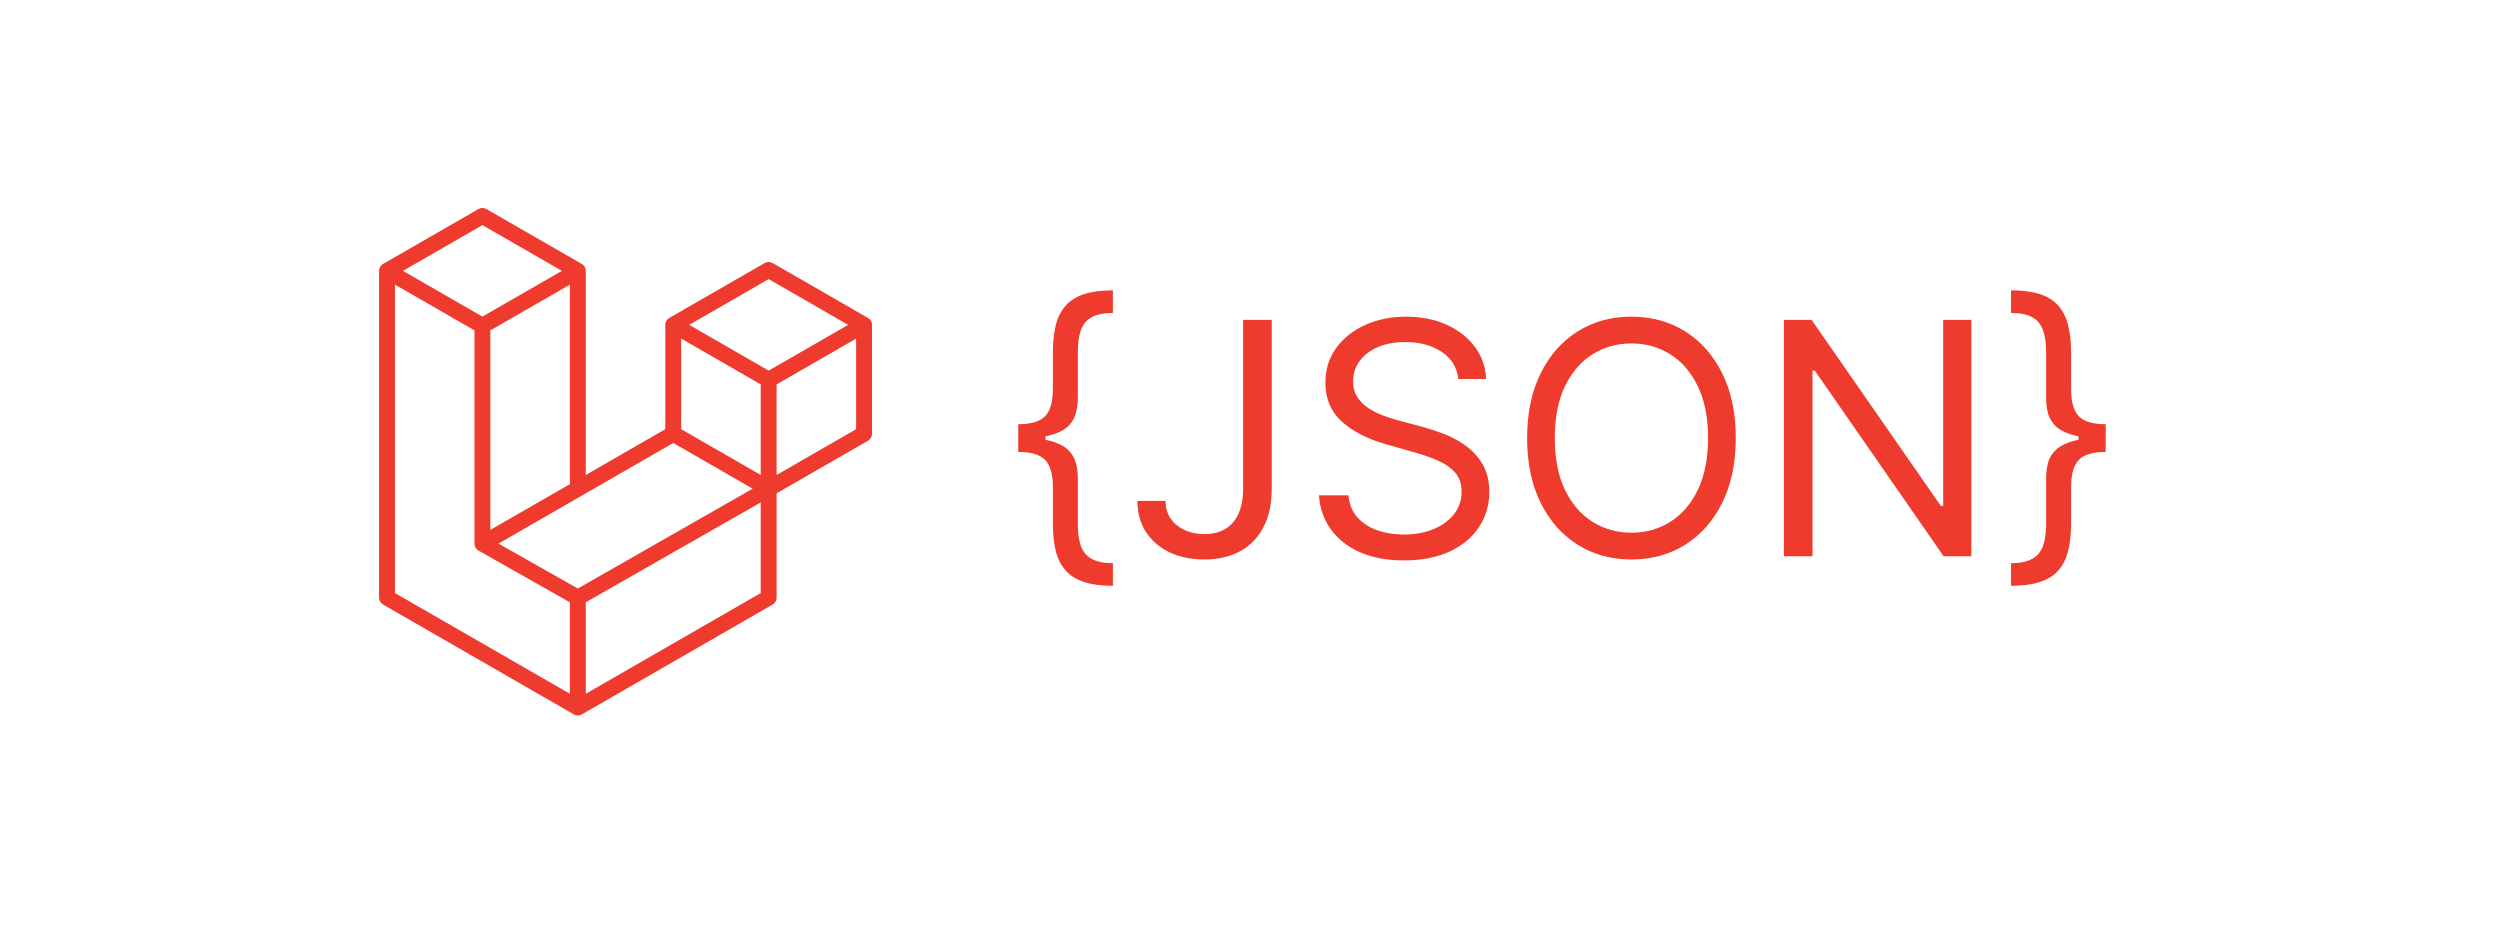 <svg width="400" height="148" viewBox="0 0 400 148" fill="none" xmlns="http://www.w3.org/2000/svg">
<path d="M336.911 70.017V72.307C334.855 72.307 333.415 72.738 332.59 73.599C331.777 74.461 331.371 75.901 331.371 77.921V83.829C331.371 85.528 331.205 86.999 330.872 88.243C330.552 89.486 330.023 90.514 329.284 91.327C328.546 92.139 327.561 92.742 326.33 93.136C325.099 93.53 323.578 93.727 321.769 93.727V90.108C323.197 90.108 324.317 89.88 325.13 89.425C325.954 88.981 326.533 88.298 326.865 87.375C327.21 86.452 327.382 85.27 327.382 83.829V76.443C327.382 75.483 327.506 74.609 327.752 73.821C328.01 73.033 328.478 72.356 329.155 71.79C329.832 71.224 330.792 70.787 332.036 70.479C333.292 70.171 334.917 70.017 336.911 70.017ZM321.769 46.455C323.578 46.455 325.099 46.651 326.33 47.045C327.561 47.439 328.546 48.043 329.284 48.855C330.023 49.668 330.552 50.696 330.872 51.939C331.205 53.182 331.371 54.653 331.371 56.352V62.261C331.371 64.28 331.777 65.721 332.59 66.582C333.415 67.444 334.855 67.875 336.911 67.875V70.165C334.917 70.165 333.292 70.011 332.036 69.703C330.792 69.395 329.832 68.958 329.155 68.392C328.478 67.826 328.01 67.149 327.752 66.361C327.506 65.573 327.382 64.699 327.382 63.739V56.352C327.382 54.912 327.21 53.73 326.865 52.807C326.533 51.871 325.954 51.182 325.13 50.739C324.317 50.295 323.197 50.074 321.769 50.074V46.455ZM336.911 67.875V72.307H332.553V67.875H336.911Z" fill="#EF3B2D"/>
<path d="M315.412 51.182V89H310.98L290.372 59.307H290.003V89H285.423V51.182H289.855L310.537 80.949H310.906V51.182H315.412Z" fill="#EF3B2D"/>
<path d="M277.723 70.091C277.723 74.079 277.003 77.526 275.563 80.432C274.122 83.337 272.146 85.578 269.635 87.153C267.124 88.729 264.255 89.517 261.03 89.517C257.804 89.517 254.936 88.729 252.425 87.153C249.913 85.578 247.938 83.337 246.497 80.432C245.057 77.526 244.337 74.079 244.337 70.091C244.337 66.102 245.057 62.655 246.497 59.75C247.938 56.845 249.913 54.604 252.425 53.028C254.936 51.453 257.804 50.665 261.03 50.665C264.255 50.665 267.124 51.453 269.635 53.028C272.146 54.604 274.122 56.845 275.563 59.75C277.003 62.655 277.723 66.102 277.723 70.091ZM273.291 70.091C273.291 66.816 272.743 64.053 271.648 61.8C270.564 59.547 269.093 57.842 267.234 56.685C265.388 55.528 263.32 54.949 261.03 54.949C258.74 54.949 256.666 55.528 254.807 56.685C252.96 57.842 251.489 59.547 250.393 61.8C249.31 64.053 248.768 66.816 248.768 70.091C248.768 73.365 249.31 76.129 250.393 78.382C251.489 80.635 252.96 82.34 254.807 83.497C256.666 84.654 258.74 85.233 261.03 85.233C263.32 85.233 265.388 84.654 267.234 83.497C269.093 82.34 270.564 80.635 271.648 78.382C272.743 76.129 273.291 73.365 273.291 70.091Z" fill="#EF3B2D"/>
<path d="M233.336 60.636C233.114 58.765 232.215 57.312 230.64 56.278C229.064 55.244 227.131 54.727 224.841 54.727C223.167 54.727 221.702 54.998 220.446 55.54C219.203 56.081 218.231 56.826 217.529 57.774C216.839 58.722 216.495 59.799 216.495 61.006C216.495 62.015 216.735 62.883 217.215 63.609C217.707 64.323 218.335 64.92 219.098 65.401C219.862 65.868 220.662 66.256 221.499 66.564C222.336 66.859 223.106 67.099 223.807 67.284L227.648 68.318C228.633 68.577 229.729 68.934 230.935 69.389C232.154 69.845 233.317 70.466 234.425 71.254C235.545 72.03 236.469 73.027 237.195 74.246C237.921 75.465 238.284 76.96 238.284 78.733C238.284 80.776 237.749 82.623 236.678 84.273C235.619 85.922 234.068 87.233 232.025 88.206C229.993 89.178 227.525 89.665 224.62 89.665C221.911 89.665 219.566 89.228 217.584 88.354C215.615 87.48 214.063 86.261 212.931 84.697C211.811 83.134 211.177 81.318 211.029 79.25H215.756C215.879 80.678 216.359 81.86 217.196 82.795C218.046 83.719 219.117 84.408 220.409 84.864C221.714 85.307 223.118 85.528 224.62 85.528C226.368 85.528 227.937 85.245 229.329 84.679C230.72 84.1 231.821 83.3 232.634 82.278C233.446 81.244 233.853 80.038 233.853 78.659C233.853 77.403 233.502 76.382 232.8 75.594C232.098 74.806 231.175 74.166 230.03 73.673C228.885 73.181 227.648 72.75 226.319 72.381L221.665 71.051C218.711 70.202 216.372 68.989 214.648 67.413C212.925 65.838 212.063 63.776 212.063 61.227C212.063 59.11 212.635 57.263 213.78 55.688C214.937 54.099 216.489 52.868 218.434 51.994C220.391 51.108 222.576 50.665 224.989 50.665C227.427 50.665 229.593 51.102 231.489 51.976C233.385 52.838 234.887 54.019 235.995 55.521C237.115 57.023 237.706 58.728 237.767 60.636H233.336Z" fill="#EF3B2D"/>
<path d="M198.897 51.182H203.476V78.216C203.476 80.629 203.033 82.678 202.147 84.365C201.26 86.052 200.011 87.332 198.398 88.206C196.785 89.08 194.883 89.517 192.692 89.517C190.624 89.517 188.784 89.142 187.171 88.391C185.558 87.627 184.29 86.544 183.367 85.141C182.444 83.737 181.982 82.069 181.982 80.136H186.488C186.488 81.207 186.752 82.143 187.282 82.943C187.823 83.731 188.562 84.347 189.498 84.79C190.433 85.233 191.498 85.455 192.692 85.455C194.009 85.455 195.13 85.178 196.053 84.624C196.976 84.07 197.678 83.257 198.158 82.186C198.65 81.103 198.897 79.779 198.897 78.216V51.182Z" fill="#EF3B2D"/>
<path d="M162.92 70.165V67.875C164.976 67.875 166.41 67.444 167.223 66.582C168.048 65.721 168.46 64.28 168.46 62.261V56.352C168.46 54.653 168.62 53.182 168.94 51.939C169.273 50.696 169.808 49.668 170.547 48.855C171.285 48.043 172.27 47.439 173.501 47.045C174.732 46.651 176.253 46.455 178.062 46.455V50.074C176.634 50.074 175.508 50.295 174.683 50.739C173.871 51.182 173.292 51.871 172.947 52.807C172.615 53.73 172.449 54.912 172.449 56.352V63.739C172.449 64.699 172.32 65.573 172.061 66.361C171.815 67.149 171.353 67.826 170.676 68.392C169.999 68.958 169.033 69.395 167.777 69.703C166.534 70.011 164.915 70.165 162.92 70.165ZM178.062 93.727C176.253 93.727 174.732 93.53 173.501 93.136C172.27 92.742 171.285 92.139 170.547 91.327C169.808 90.514 169.273 89.486 168.94 88.243C168.62 86.999 168.46 85.528 168.46 83.829V77.921C168.46 75.901 168.048 74.461 167.223 73.599C166.41 72.738 164.976 72.307 162.92 72.307V70.017C164.915 70.017 166.534 70.171 167.777 70.479C169.033 70.787 169.999 71.224 170.676 71.79C171.353 72.356 171.815 73.033 172.061 73.821C172.32 74.609 172.449 75.483 172.449 76.443V83.829C172.449 85.27 172.615 86.452 172.947 87.375C173.292 88.298 173.871 88.981 174.683 89.425C175.508 89.88 176.634 90.108 178.062 90.108V93.727ZM162.92 72.307V67.875H167.278V72.307H162.92Z" fill="#EF3B2D"/>
<path d="M139.479 51.645C139.469 51.608 139.448 51.575 139.434 51.538C139.41 51.471 139.388 51.403 139.353 51.341C139.329 51.3 139.294 51.266 139.266 51.228C139.228 51.178 139.197 51.124 139.152 51.08C139.116 51.043 139.069 51.017 139.028 50.985C138.981 50.948 138.94 50.907 138.888 50.877C138.888 50.877 138.887 50.877 138.887 50.876C138.887 50.876 138.887 50.876 138.886 50.875L123.619 42.086C123.227 41.859 122.743 41.859 122.35 42.086L107.084 50.874C107.083 50.874 107.083 50.875 107.083 50.875C107.082 50.875 107.082 50.875 107.082 50.876C107.03 50.906 106.988 50.947 106.942 50.984C106.901 51.016 106.854 51.043 106.818 51.079C106.774 51.123 106.741 51.177 106.704 51.227C106.676 51.265 106.641 51.299 106.617 51.34C106.582 51.402 106.56 51.471 106.535 51.538C106.522 51.574 106.501 51.607 106.491 51.645C106.462 51.751 106.447 51.863 106.447 51.977V68.67L93.725 75.995V43.337C93.725 43.224 93.709 43.112 93.681 43.005C93.67 42.968 93.649 42.934 93.636 42.898C93.611 42.831 93.59 42.763 93.554 42.701C93.53 42.66 93.496 42.626 93.467 42.588C93.43 42.538 93.398 42.484 93.354 42.44C93.317 42.403 93.271 42.376 93.23 42.344C93.183 42.308 93.141 42.266 93.09 42.236C93.09 42.236 93.089 42.236 93.089 42.236C93.088 42.236 93.088 42.236 93.088 42.235L77.822 33.446C77.429 33.22 76.945 33.22 76.552 33.446L61.286 42.235C61.285 42.235 61.285 42.236 61.285 42.236C61.285 42.236 61.284 42.236 61.284 42.236C61.232 42.266 61.19 42.308 61.144 42.344C61.103 42.376 61.056 42.403 61.02 42.44C60.976 42.484 60.944 42.538 60.906 42.588C60.878 42.626 60.843 42.66 60.819 42.701C60.784 42.763 60.762 42.831 60.738 42.898C60.724 42.934 60.703 42.968 60.693 43.005C60.664 43.112 60.649 43.224 60.649 43.337V95.624C60.649 96.08 60.892 96.5 61.287 96.727L91.819 114.305C91.886 114.343 91.958 114.367 92.029 114.392C92.062 114.404 92.093 114.424 92.127 114.433C92.234 114.461 92.344 114.475 92.454 114.475C92.563 114.475 92.673 114.461 92.78 114.433C92.809 114.425 92.837 114.407 92.866 114.397C92.941 114.371 93.017 114.346 93.088 114.305L123.62 96.727C124.015 96.5 124.258 96.08 124.258 95.624V78.931L138.887 70.509C139.281 70.282 139.524 69.861 139.524 69.406V51.977C139.523 51.864 139.508 51.752 139.479 51.645ZM92.45 94.162L79.753 86.976L93.087 79.299C93.087 79.299 93.087 79.299 93.088 79.298L107.719 70.874L120.427 78.191L111.103 83.513L92.45 94.162ZM121.713 61.502V75.995L116.37 72.919L108.991 68.671V54.178L114.333 57.254L121.713 61.502ZM122.985 44.657L135.701 51.978L122.985 59.299L110.268 51.978L122.985 44.657ZM83.801 81.708L78.458 84.784V52.862L85.838 48.614L91.18 45.538V77.46L83.801 81.708ZM77.186 36.016L89.903 43.337L77.186 50.659L64.469 43.337L77.186 36.016ZM63.192 45.538L68.535 48.614L75.914 52.862V86.985C75.914 86.986 75.914 86.986 75.914 86.987C75.914 86.988 75.914 86.989 75.914 86.99C75.914 87.038 75.928 87.084 75.933 87.132C75.941 87.195 75.942 87.258 75.959 87.318C75.959 87.319 75.959 87.32 75.959 87.321C75.973 87.371 76 87.416 76.019 87.464C76.041 87.517 76.057 87.573 76.086 87.623C76.087 87.624 76.087 87.626 76.088 87.627C76.114 87.672 76.152 87.709 76.183 87.75C76.218 87.795 76.247 87.844 76.287 87.885C76.289 87.886 76.29 87.888 76.291 87.889C76.327 87.925 76.372 87.95 76.412 87.981C76.458 88.017 76.499 88.057 76.55 88.087C76.551 88.088 76.553 88.088 76.555 88.089C76.557 88.09 76.558 88.092 76.56 88.093L91.18 96.367V111.003L63.192 94.889V45.538H63.192ZM121.713 94.889L93.725 111.003V96.364L114.452 84.532L121.713 80.388V94.889ZM136.979 68.671L124.257 75.995V61.502L131.636 57.254L136.979 54.178V68.671Z" fill="#EF3B2D"/>
</svg>
